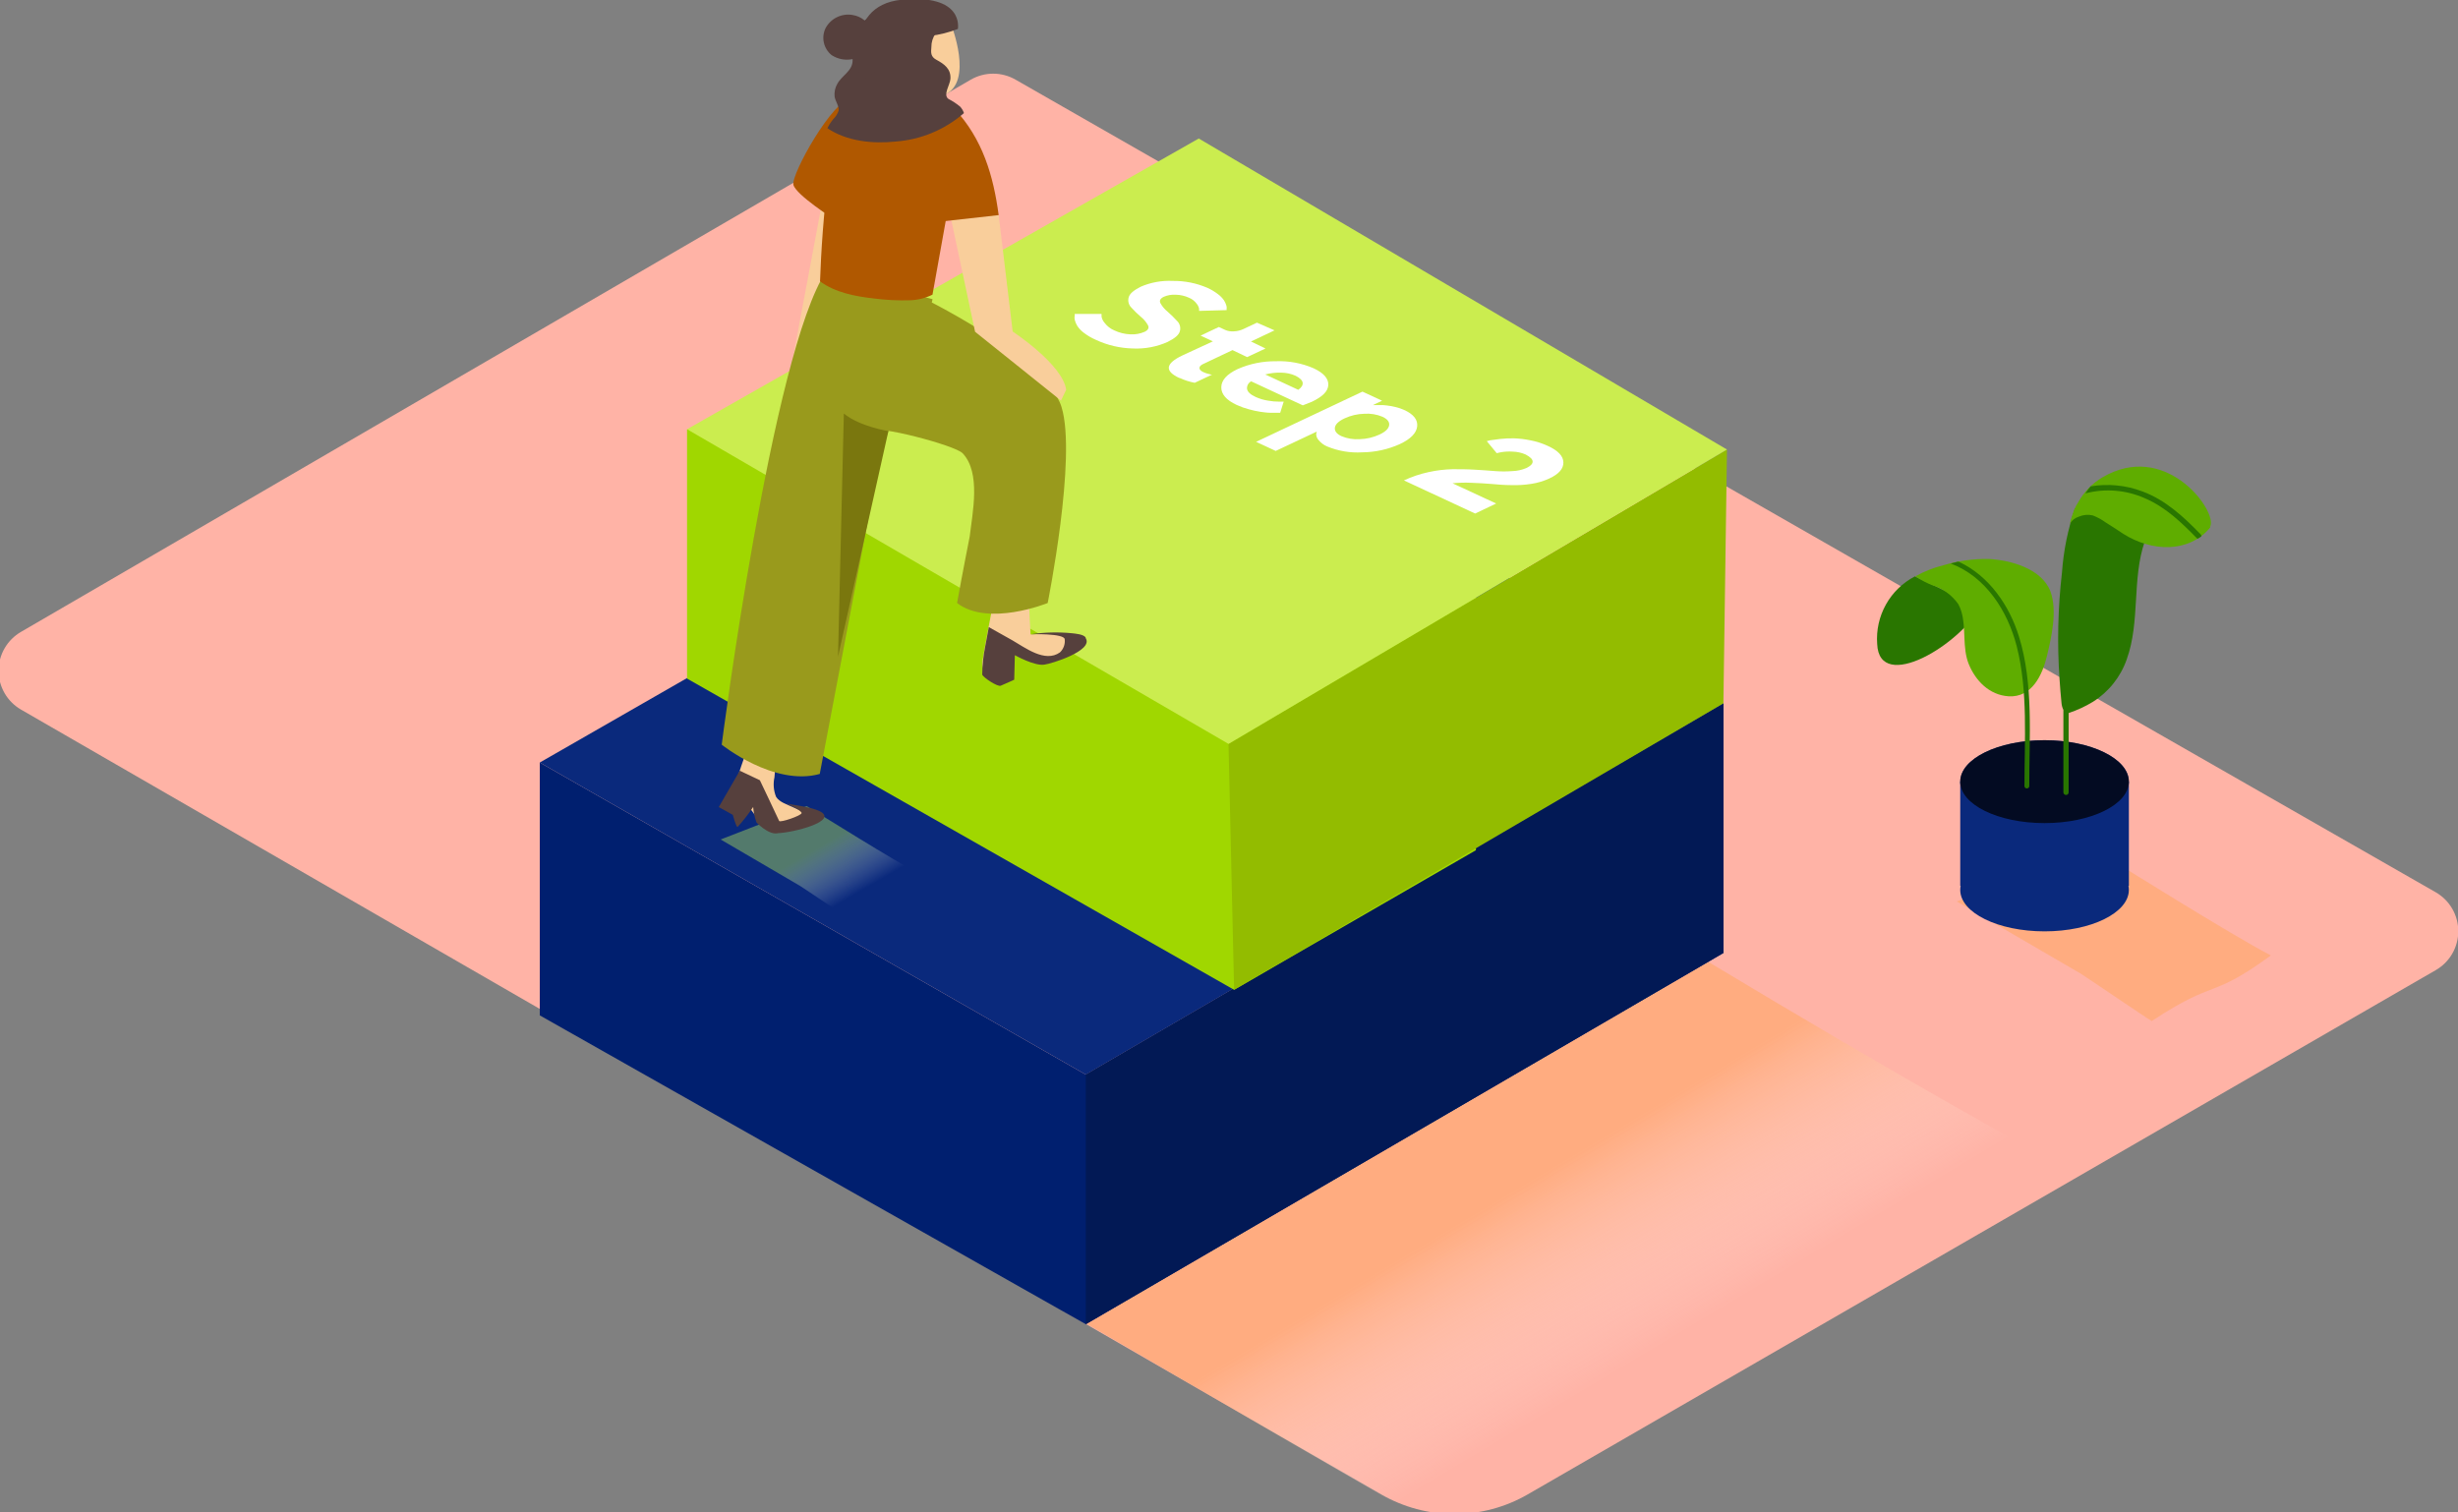 <svg width="351" height="216" viewBox="0 0 351 216" fill="none" xmlns="http://www.w3.org/2000/svg">
<rect x="0" y="0" width="351" height="216" fill="#808080" stroke="none"/>
<g clip-path="url(#clip0)">
<path d="M3 90.24L138.62 11.38C139.594 10.817 140.7 10.521 141.825 10.521C142.95 10.521 144.056 10.817 145.03 11.38L347.82 127.43C348.799 127.991 349.612 128.801 350.177 129.777C350.742 130.753 351.04 131.862 351.04 132.99C351.04 134.118 350.742 135.226 350.177 136.202C349.612 137.179 348.799 137.988 347.82 138.55L218.16 213.42C214.978 215.257 211.369 216.224 207.695 216.224C204.021 216.224 200.412 215.257 197.23 213.42L3 101.34C2.026 100.777 1.217 99.968 0.655 98.994C0.093 98.019 -0.203 96.915 -0.203 95.79C-0.203 94.665 0.093 93.56 0.655 92.586C1.217 91.612 2.026 90.802 3 90.24Z" fill="#FFB3A6"/>
<path style="mix-blend-mode:multiply" opacity="0.63" d="M211.45 220.82C247.33 197.12 268.07 194.82 301.45 170.27C280.3 159.27 244.37 137.8 231.32 129.64L142.37 181.59L209.76 220.84L211.45 220.82Z" fill="url(#paint0_linear)"/>
<path d="M77.08 145.01L155.05 189.12L246.1 136.1V100.45L155.05 153.47L77.08 108.9V145.01Z" fill="#001F6F"/>
<path d="M77.08 108.9L169.87 55.67L246.1 100.45L155.05 153.47L77.08 108.9Z" fill="#0A297C"/>
<path d="M155.05 153.47V189.12L246.1 136.1V100.45L155.05 153.47Z" fill="#021955"/>
<path d="M98.11 61.3V96.91L176.23 141.36L210.76 121.42V85.37" fill="#A0D700"/>
<path d="M175.43 106.24L176.23 141.36L246.1 100.45L246.61 64.2L175.43 106.24Z" fill="#93BC00"/>
<path d="M175.43 106.24L246.61 64.2L171.18 19.78L98.11 61.3L175.43 106.24Z" fill="#CBED4F"/>
<path d="M182 47.18L178.64 48.77L180.71 49.77L178.09 51L176 50L171.78 52C171.45 52.16 171.28 52.35 171.28 52.56C171.28 52.77 171.46 52.97 171.83 53.14C172.021 53.228 172.218 53.302 172.42 53.36C172.587 53.414 172.757 53.458 172.93 53.49H173.1L170.6 54.67C169.862 54.527 169.143 54.295 168.46 53.98H168.4C166.26 52.986 166.417 51.91 168.87 50.75L173.2 48.75L171.44 47.93L174.05 46.7L174.98 47.13C175.362 47.289 175.777 47.355 176.19 47.32C176.657 47.306 177.116 47.197 177.54 47L179.49 46.08L182 47.18Z" fill="white"/>
<path d="M187.33 57.38L186.04 57.89L178.67 54.46C178.47 54.56 178.306 54.719 178.2 54.916C178.094 55.113 178.052 55.338 178.08 55.56C178.16 55.97 178.56 56.35 179.3 56.69C179.87 56.948 180.472 57.126 181.09 57.22C181.618 57.316 182.153 57.363 182.69 57.36H183.31L182.81 58.95H182.43H181.43C180.94 58.95 180.43 58.87 179.98 58.81C179.423 58.725 178.872 58.605 178.33 58.45C177.737 58.293 177.158 58.086 176.6 57.83C175.11 57.14 174.38 56.29 174.4 55.29C174.42 54.29 175.2 53.43 176.73 52.71C178.452 51.95 180.318 51.568 182.2 51.59C184.042 51.517 185.877 51.859 187.57 52.59C189.02 53.26 189.73 54.07 189.68 54.99C189.63 55.91 188.84 56.66 187.33 57.38ZM180.72 53.5L185.39 55.67C185.85 55.35 186.06 55.01 186.02 54.67C185.98 54.33 185.65 53.99 185.02 53.67C184.372 53.38 183.67 53.227 182.96 53.22C182.188 53.195 181.417 53.282 180.67 53.48" fill="white"/>
<path d="M172.4 41.1C172.936 41.34 173.443 41.642 173.91 42C174.243 42.24 174.533 42.535 174.77 42.87C174.915 43.094 175.029 43.336 175.11 43.59C175.174 43.752 175.191 43.928 175.16 44.1V44.29L171.23 44.4C171.23 44.31 171.23 44.2 171.23 44.07C171.168 43.813 171.048 43.574 170.88 43.37C170.605 42.999 170.236 42.709 169.81 42.53C169.207 42.252 168.554 42.102 167.89 42.09C167.312 42.054 166.733 42.153 166.2 42.38C165.69 42.62 165.53 42.93 165.71 43.3C165.964 43.757 166.304 44.161 166.71 44.49C167.189 44.906 167.643 45.35 168.07 45.82C168.27 46.008 168.414 46.247 168.486 46.512C168.559 46.777 168.556 47.056 168.48 47.32C168.32 47.86 167.75 48.32 166.74 48.83C165.202 49.519 163.524 49.84 161.84 49.77C159.979 49.737 158.145 49.311 156.46 48.52C155.855 48.256 155.284 47.92 154.76 47.52C154.39 47.245 154.071 46.906 153.82 46.52C153.663 46.255 153.545 45.969 153.47 45.67C153.423 45.473 153.423 45.267 153.47 45.07V44.83H157.3C157.292 44.96 157.292 45.09 157.3 45.22C157.364 45.546 157.512 45.849 157.73 46.1C158.092 46.581 158.575 46.957 159.13 47.19C159.854 47.532 160.64 47.722 161.44 47.75C162.126 47.786 162.81 47.663 163.44 47.39C163.95 47.15 164.11 46.84 163.94 46.47C163.688 46.009 163.348 45.601 162.94 45.27C162.454 44.858 161.996 44.413 161.57 43.94C161.375 43.751 161.235 43.512 161.166 43.249C161.097 42.987 161.102 42.71 161.18 42.45C161.34 41.91 161.91 41.45 162.91 40.94C164.348 40.323 165.907 40.042 167.47 40.12C169.164 40.097 170.844 40.431 172.4 41.1Z" fill="white"/>
<path d="M221 63.67C222.48 64.337 223.23 65.123 223.25 66.03C223.27 66.936 222.603 67.703 221.25 68.33C220.435 68.708 219.569 68.968 218.68 69.1C217.735 69.251 216.777 69.311 215.82 69.28C214.82 69.28 213.93 69.2 213.02 69.12C212.11 69.04 211.14 68.99 210.11 68.95C209.213 68.906 208.314 68.929 207.42 69.02L213.65 71.91L210.65 73.34L200.48 68.61C201.611 68.079 202.798 67.68 204.02 67.42C205.147 67.171 206.296 67.034 207.45 67.01C208.45 67.01 209.55 67.01 210.63 67.08C211.71 67.15 212.63 67.2 213.51 67.28C214.329 67.343 215.151 67.343 215.97 67.28C216.659 67.262 217.337 67.112 217.97 66.84C218.57 66.55 218.87 66.24 218.86 65.91C218.85 65.58 218.52 65.26 217.86 64.91C217.283 64.654 216.661 64.515 216.03 64.5C215.469 64.461 214.905 64.488 214.35 64.58L213.73 64.72L212.31 63L212.84 62.87C213.06 62.87 213.51 62.76 214.2 62.69C214.864 62.618 215.532 62.588 216.2 62.6C216.98 62.629 217.756 62.723 218.52 62.88C219.376 63.039 220.209 63.305 221 63.67Z" fill="white"/>
<path d="M202.37 60.89C202.27 61.85 201.447 62.693 199.9 63.42C198.208 64.183 196.376 64.585 194.52 64.6C192.811 64.704 191.101 64.417 189.52 63.76C189.029 63.559 188.599 63.236 188.27 62.82C188.061 62.586 187.947 62.283 187.95 61.97L188.03 61.64L182.17 64.4L179.37 63.1L194.56 55.93L197.36 57.23L196.05 57.85H196.33H197C197.36 57.85 197.72 57.85 198.07 57.91C198.478 57.957 198.882 58.03 199.28 58.13C199.707 58.227 200.122 58.368 200.52 58.55C201.853 59.157 202.47 59.937 202.37 60.89ZM194.16 62.72C195.139 62.697 196.102 62.472 196.99 62.06C197.85 61.66 198.3 61.21 198.37 60.73C198.44 60.25 198.12 59.85 197.42 59.52C196.602 59.177 195.715 59.03 194.83 59.09C193.851 59.113 192.888 59.337 192 59.75C191.15 60.15 190.68 60.6 190.62 61.08C190.56 61.56 190.87 61.97 191.56 62.29C192.378 62.634 193.265 62.782 194.15 62.72" fill="white"/>
<path style="mix-blend-mode:multiply" opacity="0.63" d="M120.49 130.66C126.37 126.78 125.72 128.77 131.19 124.75C127.73 122.94 117.34 116.45 115.19 115.12L102.91 119.89L113.91 126.32C114.06 126.33 120.4 130.67 120.49 130.66Z" fill="url(#paint1_linear)"/>
<path d="M118.11 25.08L113.28 50.88L127.45 34.66" fill="#F9CE9B"/>
<path d="M153.37 90.69C152.2 90.33 147.17 90.61 147.17 90.61C147.17 90.61 146.89 86.5 147.01 86.31L141.82 86.13C141.82 86.13 140.39 93.56 140.28 94.55C140.09 96.37 142.28 97.17 142.78 97.15C143.146 97.066 143.507 96.959 143.86 96.83C143.768 95.875 143.768 94.914 143.86 93.96C143.93 93.53 144.05 93.23 144.49 93.11C145.28 92.9 146.65 93.46 147.41 93.69C148.17 93.92 149.2 94.27 150.1 94.53C152.24 93.67 154.1 92.82 154.25 92.42C154.72 91.43 155.16 91.24 153.37 90.69Z" fill="#F9CE9B"/>
<path d="M155.06 91.18L155 91C154.65 90.58 153.61 90.5 153.12 90.44C151.152 90.247 149.167 90.294 147.21 90.58C147.21 90.58 151.95 90.43 152.04 91.29C152.081 91.635 152.041 91.984 151.923 92.31C151.804 92.637 151.612 92.931 151.36 93.17C149.22 94.7 146.36 92.47 144.57 91.45L141.2 89.56L140.67 92.41C140.411 93.711 140.274 95.033 140.26 96.36C140.46 96.79 142.44 98.11 142.9 97.93C143.36 97.75 144.83 97.07 144.83 97.07L144.92 93.57C144.92 93.57 147.71 95.14 149.12 94.92C150.14 94.8 156.1 92.94 155.06 91.18Z" fill="#56403D"/>
<path d="M113.24 115.28C112.47 114.92 111.32 114.58 110.83 113.81C110.469 112.926 110.385 111.953 110.59 111.02C110.657 110.133 110.747 109.25 110.86 108.37C110.815 108.326 110.781 108.273 110.758 108.214C110.736 108.155 110.726 108.093 110.73 108.03C110.761 107.309 110.842 106.59 110.97 105.88L107.38 105.15C107.38 105.15 105.12 111.15 105.15 111.89C105.18 112.63 108.15 117.67 109.85 118.17C111.55 118.67 116.6 117.65 117.07 117.03V116.97C115.81 116.43 114.52 115.88 113.24 115.28Z" fill="#F9CE9B"/>
<path d="M108.5 112.33C108.5 112.33 109.77 118.45 110.42 118.91C111.07 119.37 118.59 117.81 117.65 116.31C117.05 115.31 112.65 114.9 112.28 114.75C112.28 114.75 114.51 115.75 114.47 116.12C114.43 116.49 111.38 117.53 111.26 117.24C111.14 116.95 108.51 111.43 108.51 111.43L105.64 110.07L102.64 115.26L104.64 116.37C104.64 116.37 105.1 118.09 105.32 118.11C106.134 117.214 106.879 116.258 107.55 115.25C107.606 116.016 107.771 116.77 108.04 117.49C108.31 117.73 110.52 119.98 111.79 118.57L109.99 116.07" fill="#56403D"/>
<path d="M129.27 55.23C131.59 47.64 131.65 48.99 133.17 42.73L117.99 38.73C110.25 50.33 103.06 106.35 103.06 106.35C103.06 106.35 110.55 112.35 117.06 110.53C117.06 110.53 125.83 64.32 125.85 64.27C127.09 61.14 127.14 60.54 129.27 55.23Z" fill="#999A1C"/>
<path d="M151.59 58.14C149.39 50.96 130.97 42.14 130.97 42.14L124.55 61.58C124.87 60.58 136.38 63.58 137.47 64.74C140.1 67.53 138.87 73.2 138.47 76.64C138.47 76.64 137.37 82.19 136.67 86.12C141.13 89.56 149.61 86.12 149.61 86.12C149.61 86.12 153.79 65.32 151.59 58.14Z" fill="#999A1C"/>
<path d="M126.86 61.57C126.86 61.57 122.77 60.92 120.5 59.06L119.67 93.78L126.86 61.57Z" fill="#7A770E"/>
<path d="M142.61 30.72L144.61 47.35C144.61 47.35 151.73 52.02 152.25 55.66L151.51 57.21L139.24 47.38L135.41 29.38" fill="#F9CE9B"/>
<path d="M142.61 30.72C141.85 25.07 140.33 19.86 136.27 15.51C135.405 14.659 134.438 13.92 133.39 13.31L131.13 32L142.61 30.72Z" fill="#B05800"/>
<path d="M121.63 14.06C118.99 14.06 112.92 24.96 113.3 26.4C113.68 27.84 119.01 31.24 119.01 31.24" fill="#B05800"/>
<path d="M136 16.44H135.41C132.36 16.44 128.99 12.3 128.99 12.3C128.99 12.3 127.89 2.8 122.48 10.45C118.48 16.17 117.38 32.35 117.1 40.18C119.27 41.78 122.1 42.32 124.74 42.62C126.493 42.851 128.263 42.938 130.03 42.88C131.118 42.833 132.183 42.561 133.16 42.08L135.43 29.43C135.4 25.093 135.59 20.758 136 16.44Z" fill="#B05800"/>
<path d="M135.8 3.44C135.8 3.44 139.13 11.75 134.85 13.54C130.57 15.33 127.74 11.36 127.49 10.38C127.24 9.4 128 2.09 135.8 3.44Z" fill="#F9CE9B"/>
<path d="M136.23 2.29C135.256 1.516 134.126 0.963 132.917 0.67C131.708 0.376 130.45 0.349 129.23 0.59C127.118 0.762 125.108 1.575 123.47 2.92C122.978 2.508 122.384 2.238 121.75 2.14C120.987 2.006 120.201 2.118 119.506 2.46C118.81 2.801 118.241 3.354 117.88 4.04C117.573 4.683 117.493 5.411 117.65 6.106C117.808 6.801 118.196 7.422 118.75 7.87C119.635 8.449 120.714 8.654 121.75 8.44C121.75 8.5 121.75 8.56 121.75 8.63C121.75 10.13 120.25 10.75 119.58 11.95C119.255 12.502 119.115 13.143 119.18 13.78C119.26 14.42 119.84 15.15 119.76 15.78C119.609 16.242 119.348 16.661 119 17C118.666 17.401 118.381 17.841 118.15 18.31C120.95 20.2 124.65 20.56 127.93 20.21C131.523 19.941 134.933 18.517 137.65 16.15C137.539 15.807 137.355 15.493 137.11 15.23C136.595 14.804 136.035 14.435 135.44 14.13C134.61 13.54 135.67 12.13 135.72 11.26C135.81 9.83 134.83 9.14 133.72 8.54C132.91 8.11 132.92 7.54 133 6.71C132.995 6.018 133.208 5.343 133.61 4.78C133.862 4.841 134.127 4.813 134.36 4.7C134.828 4.478 135.322 4.317 135.83 4.22C136.083 4.156 136.301 3.996 136.437 3.773C136.573 3.551 136.618 3.284 136.56 3.03C136.573 2.889 136.549 2.746 136.491 2.617C136.434 2.487 136.344 2.375 136.23 2.29Z" fill="#56403D"/>
<path d="M132.79 5.13C134.161 4.97 135.505 4.634 136.79 4.13C136.79 4 137.68 -0.87 128.79 -0.04C119.9 0.79 123 11.68 123 11.68" fill="#56403D"/>
<path style="mix-blend-mode:multiply" opacity="0.63" d="M307.27 145.82C316.6 139.66 315.57 142.82 324.27 136.45C318.77 133.59 302.27 123.29 298.9 121.17L279.42 128.74L296.94 138.94C297.06 138.94 307.12 145.82 307.27 145.82Z" fill="url(#paint2_linear)"/>
<path d="M279.92 111.63V126.51H304V111.63" fill="#0A297C"/>
<path d="M291.96 117.55C298.61 117.55 304 114.899 304 111.63C304 108.36 298.61 105.71 291.96 105.71C285.311 105.71 279.92 108.36 279.92 111.63C279.92 114.899 285.311 117.55 291.96 117.55Z" fill="#0A297C"/>
<path opacity="0.73" d="M291.96 117.55C298.61 117.55 304 114.899 304 111.63C304 108.36 298.61 105.71 291.96 105.71C285.311 105.71 279.92 108.36 279.92 111.63C279.92 114.899 285.311 117.55 291.96 117.55Z" fill="black"/>
<path d="M291.96 133.01C298.61 133.01 304 130.359 304 127.09C304 123.82 298.61 121.17 291.96 121.17C285.311 121.17 279.92 123.82 279.92 127.09C279.92 130.359 285.311 133.01 291.96 133.01Z" fill="#0A297C"/>
<path d="M305.44 77C302.9 76 299.38 72.5 296.31 72.61C295.297 75.56 294.672 78.629 294.45 81.74C293.865 86.802 293.748 91.907 294.1 96.99C294.173 98.123 294.267 99.253 294.38 100.38C294.405 100.728 294.496 101.067 294.65 101.38C294.65 105.307 294.65 109.233 294.65 113.16C294.65 113.259 294.689 113.355 294.76 113.425C294.83 113.495 294.926 113.535 295.025 113.535C295.124 113.535 295.22 113.495 295.29 113.425C295.36 113.355 295.4 113.259 295.4 113.16C295.4 109.38 295.4 105.603 295.4 101.83C296.607 101.433 297.764 100.899 298.85 100.24C301.113 98.821 302.824 96.673 303.7 94.15C305.64 88.74 304.42 82.7 306.26 77.35C306 77.24 305.71 77.14 305.44 77Z" fill="#297600"/>
<path d="M300.23 68.17C298.792 69.018 297.605 70.233 296.79 71.69C296.578 72.005 296.397 72.34 296.25 72.69L296.15 72.92C295.918 73.531 295.724 74.155 295.57 74.79C295.863 74.314 296.317 73.959 296.85 73.79C297.48 73.516 298.181 73.452 298.85 73.61C299.503 73.865 300.121 74.201 300.69 74.61C301.55 75.13 302.38 75.71 303.22 76.25C307.22 78.78 312.52 79.04 315.6 75.35C315.6 75.2 315.68 75.06 315.7 74.91C316.17 72.39 309.05 63 300.23 68.17Z" fill="#5FAD00"/>
<path d="M313.85 76.93L314.35 76.6C314.357 76.547 314.352 76.493 314.335 76.443C314.317 76.393 314.288 76.347 314.25 76.31C311.84 73.83 309.25 71.41 305.95 70.19C303.589 69.292 301.031 69.04 298.54 69.46C298.27 69.77 298.03 70.1 297.79 70.46C300.628 69.719 303.634 69.969 306.31 71.17C309.22 72.41 311.54 74.64 313.72 76.88C313.76 76.905 313.804 76.922 313.85 76.93Z" fill="#297600"/>
<path d="M273.44 82.32C271.7 83.226 270.264 84.622 269.308 86.335C268.352 88.048 267.918 90.003 268.06 91.96C268.34 99.06 280.06 92.13 283.16 86.13C286.26 80.13 286.75 88.69 286.75 88.69" fill="#297600"/>
<path d="M284 79.83C281.803 79.792 279.614 80.095 277.51 80.73C276.111 81.071 274.765 81.603 273.51 82.31C274.246 82.802 275.03 83.217 275.85 83.55C277.378 84.004 278.709 84.958 279.63 86.26C279.818 86.599 279.969 86.958 280.08 87.33C280.79 89.67 280.18 92.5 281.14 94.85C282.1 97.2 284.06 99.27 286.83 99.44C290.13 99.64 291.64 96.44 292.29 93.73C292.94 91.02 293.83 87.25 292.79 84.43C291.5 81.17 287.09 80 284 79.83Z" fill="#5FAD00"/>
<path d="M288.31 90.92C286.93 86.43 283.99 82.2 279.7 80.22H279.54L279.34 80.28L278.56 80.48C283.56 82.34 286.7 87.27 287.99 92.31C289.63 98.76 289.08 105.74 289.09 112.31C289.104 112.391 289.146 112.465 289.209 112.519C289.272 112.572 289.352 112.601 289.435 112.601C289.518 112.601 289.598 112.572 289.661 112.519C289.724 112.465 289.766 112.391 289.78 112.31C289.76 105.3 290.42 97.74 288.31 90.92Z" fill="#297600"/>
</g>
<defs>
<linearGradient id="paint0_linear" x1="233.08" y1="194.65" x2="217.68" y2="168.84" gradientUnits="userSpaceOnUse">
<stop stop-color="white" stop-opacity="0"/>
<stop offset="0.99" stop-color="#FFA86A"/>
</linearGradient>
<linearGradient id="paint1_linear" x1="120.69" y1="128.56" x2="116.39" y2="121.18" gradientUnits="userSpaceOnUse">
<stop stop-color="white" stop-opacity="0"/>
<stop offset="0.99" stop-color="#7DAA63"/>
</linearGradient>
<linearGradient id="paint2_linear" x1="15151.2" y1="5482.05" x2="15038.8" y2="5131.25" gradientUnits="userSpaceOnUse">
<stop stop-color="white" stop-opacity="0"/>
<stop offset="0.99" stop-color="#FFA86A"/>
</linearGradient>
<clipPath id="clip0">
<rect width="351" height="216" fill="white"/>
</clipPath>
</defs>
</svg>
